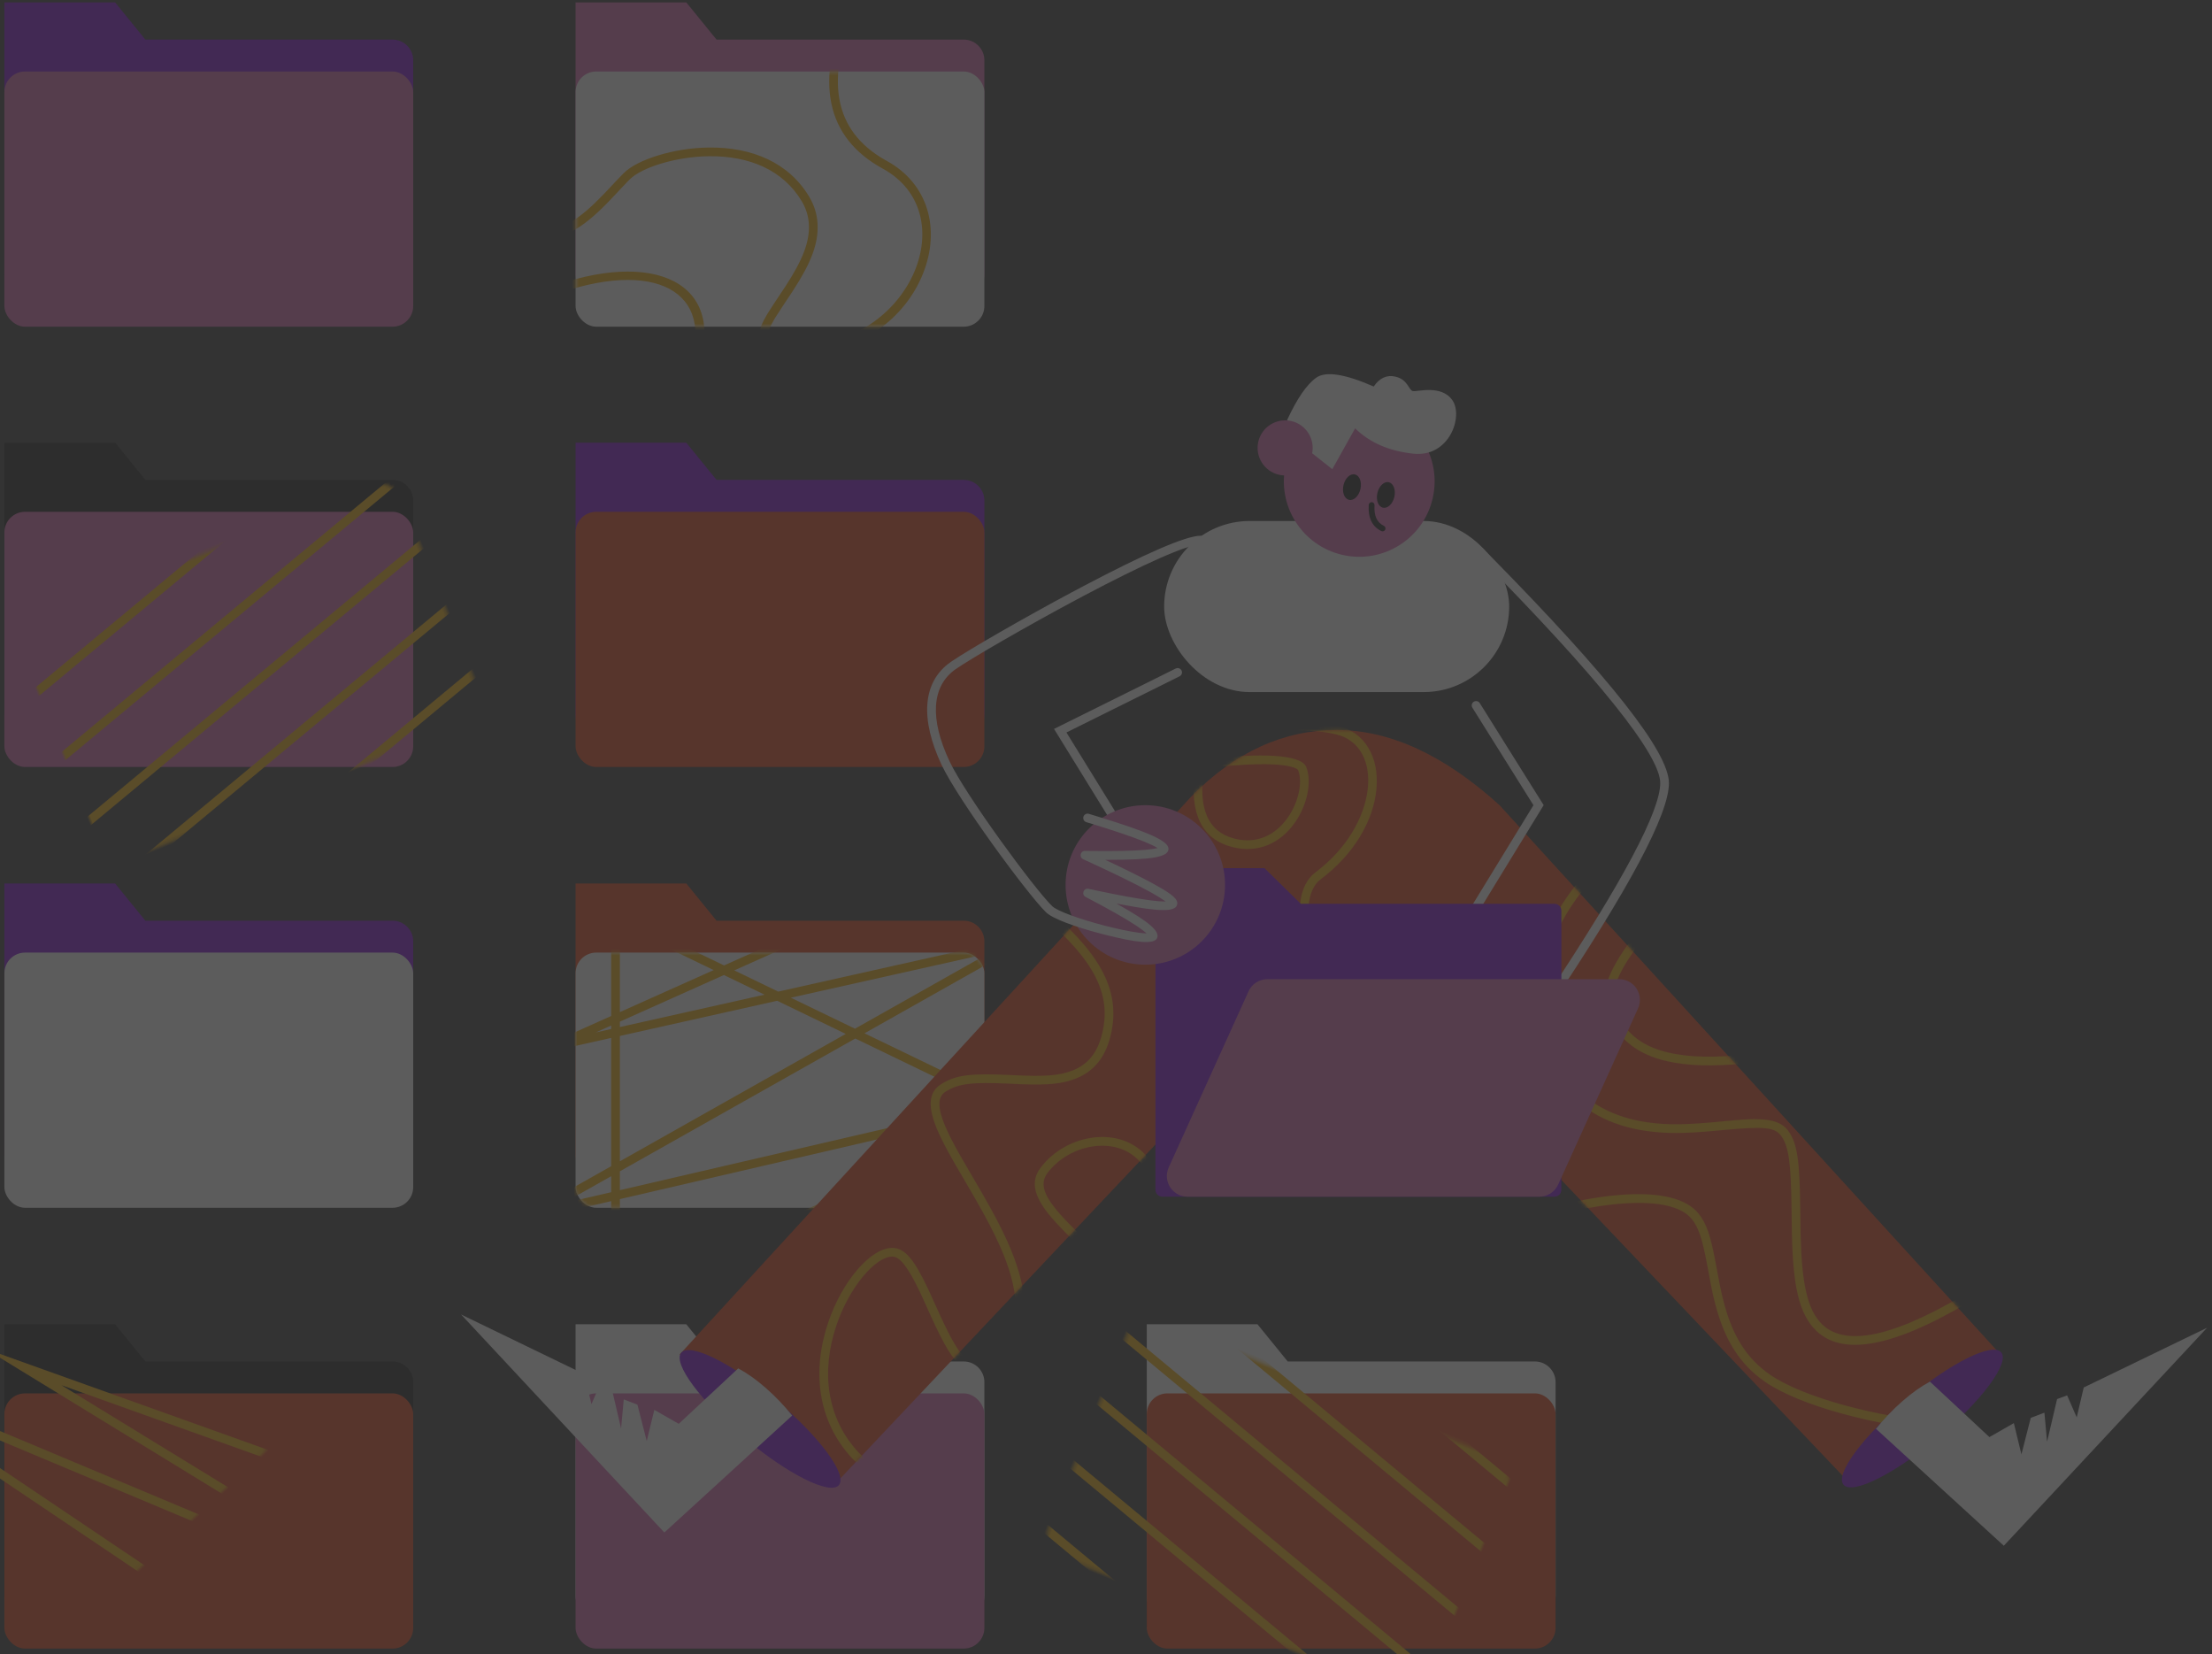 <?xml version="1.0" encoding="UTF-8"?>
<svg width="642px" height="480px" viewBox="0 0 642 480" version="1.1" xmlns="http://www.w3.org/2000/svg" xmlns:xlink="http://www.w3.org/1999/xlink">
    <rect x="0" y="0" width="642" height="480" fill="#333333" stroke="none"/>
    <title>illustration-8 hover</title>
    <defs>
        <rect id="path-1" x="0" y="0.697" width="118.654" height="74.053" rx="6"></rect>
        <rect id="path-3" x="0.117" y="0.319" width="118.654" height="74.053" rx="6"></rect>
        <rect id="path-5" x="0.531" y="0.366" width="118.654" height="74.053" rx="6"></rect>
        <rect id="path-7" x="0" y="0.697" width="118.654" height="74.053" rx="6"></rect>
        <rect id="path-9" x="0" y="0.697" width="118.654" height="74.053" rx="6"></rect>
        <path d="M0,181.948 L148.482,20.054 C161.149,7.173 175.22,0.733 190.696,0.733 C206.172,0.733 221.929,8.006 237.966,22.552 L383.824,182.44 L338.78,218.437 L191.912,64.011 L44.93,219.742 L0,181.948 Z" id="path-11"></path>
    </defs>
    <g id="Desktop" stroke="none" stroke-width="1" fill="none" fill-rule="evenodd" opacity="0.2">
        <g id="Artboard" transform="translate(-2214, -1212)">
            <g id="illustration-8-hover" transform="translate(2214, 1212)">
                <g id="Group-3" transform="translate(0.431, 0.695)">
                    <g id="Group-2" transform="translate(0.842, 0)">
                        <path d="M0,10.795 L0,-8.37105046e-14 L32.136,-8.37105046e-14 L40.914,10.795 L112.654,10.795 C115.967,10.795 118.654,13.482 118.654,16.795 L118.654,78.849 C118.654,82.162 115.967,84.849 112.654,84.849 L6,84.849 C2.686,84.849 4.05812251e-16,82.162 0,78.849 L0,10.795 L0,10.795 Z" id="Rectangle" fill="#7C00D9"></path>
                        <rect id="Rectangle-Copy-3" fill="#DD63B1" x="0" y="20.052" width="118.654" height="74.053" rx="6"></rect>
                    </g>
                    <g id="Group-2-Copy" transform="translate(0.842, 127.766)">
                        <path d="M0,10.795 L0,0 L32.136,0 L40.914,10.795 L112.654,10.795 C115.967,10.795 118.654,13.482 118.654,16.795 L118.654,78.849 C118.654,82.162 115.967,84.849 112.654,84.849 L6,84.849 C2.686,84.849 4.05812251e-16,82.162 0,78.849 L0,10.795 L0,10.795 Z" id="Rectangle" fill="#131313"></path>
                        <g id="Combined-Shape" transform="translate(0, 19.355)">
                            <mask id="mask-2" fill="white">
                                <use xlink:href="#path-1"></use>
                            </mask>
                            <use id="Mask" fill="#DD63B1" xlink:href="#path-1"></use>
                            <path d="M266.536,34.157 L267.305,36.562 L-87.06,149.899 L-87.829,147.495 L266.536,34.157 Z M266.536,13.961 L267.305,16.365 L-87.06,129.703 L-87.829,127.298 L266.536,13.961 Z M266.536,-6.236 L267.305,-3.831 L-87.06,109.507 L-87.829,107.102 L266.536,-6.236 Z M266.536,-26.432 L267.305,-24.027 L-87.06,89.31 L-87.829,86.906 L266.536,-26.432 Z M266.536,-46.628 L267.305,-44.224 L-87.06,69.114 L-87.829,66.709 L266.536,-46.628 Z M266.536,-66.825 L267.305,-64.42 L-87.06,48.918 L-87.829,46.513 L266.536,-66.825 Z M266.536,-87.021 L267.305,-84.616 L-87.06,28.721 L-87.829,26.317 L266.536,-87.021 Z M266.536,-107.217 L267.305,-104.813 L-87.06,8.525 L-87.829,6.12 L266.536,-107.217 Z M266.536,-127.414 L267.305,-125.009 L-87.06,-11.671 L-87.829,-14.076 L266.536,-127.414 Z" fill="#F7AD01" fill-rule="nonzero" mask="url(#mask-2)" transform="translate(89.738, 11.243) rotate(-22) translate(-89.738, -11.243) "></path>
                        </g>
                    </g>
                    <g id="Group-2-Copy-2" transform="translate(0.842, 255.676)">
                        <path d="M0,10.795 L0,-8.37105046e-14 L32.136,-8.37105046e-14 L40.914,10.795 L112.654,10.795 C115.967,10.795 118.654,13.482 118.654,16.795 L118.654,78.849 C118.654,82.162 115.967,84.849 112.654,84.849 L6,84.849 C2.686,84.849 4.05812251e-16,82.162 0,78.849 L0,10.795 L0,10.795 Z" id="Rectangle" fill="#7C00D9"></path>
                        <rect id="Rectangle-Copy-3" fill="#FFFFFF" x="0" y="20.052" width="118.654" height="74.053" rx="6"></rect>
                    </g>
                    <g id="Group-2-Copy-3" transform="translate(0, 383.586)">
                        <path d="M0.842,10.795 L0.842,0 L32.977,0 L41.755,10.795 L113.495,10.795 C116.809,10.795 119.495,13.482 119.495,16.795 L119.495,78.849 C119.495,82.162 116.809,84.849 113.495,84.849 L6.842,84.849 C3.528,84.849 0.842,82.162 0.842,78.849 L0.842,10.795 L0.842,10.795 Z" id="Rectangle" fill="#131313"></path>
                        <g id="Path-17" transform="translate(0.724, 19.734)">
                            <mask id="mask-4" fill="white">
                                <use xlink:href="#path-3"></use>
                            </mask>
                            <use id="Mask" fill="#E73D11" xlink:href="#path-3"></use>
                            <path d="M51.533,-64.797 L52.564,-62.493 L-6.111,-36.215 L6.641,-30.054 L83.724,-47.3 L31.685,-17.957 L72.307,1.667 L98.13,-4.323 L98.934,-1.943 L81.284,6.004 L125.607,27.415 L124.509,29.688 L78.28,7.356 L-39.312,60.307 L-39.312,62.509 L77.352,30.122 L-31.437,86.277 L36.265,86.277 L-41.836,118.262 L-41.837,65.829 L-67.324,72.905 L-68.18,70.538 L-41.837,58.676 L-41.837,30.74 L-72.37,37.824 L-41.837,20.606 L-41.837,-16.621 L-70.213,-10.272 L-41.837,-22.981 L-41.836,-53.472 L-9.083,-37.651 L51.533,-64.797 Z M23.439,88.801 L-39.312,88.801 L-39.312,114.499 L23.439,88.801 Z M54.463,39.096 L-39.312,65.129 L-39.312,87.501 L54.463,39.096 Z M-41.837,61.444 L-52.061,66.047 L-41.837,63.209 L-41.837,61.444 Z M72.011,4.327 L-39.312,30.154 L-39.312,57.539 L75.315,5.924 L72.011,4.327 Z M-41.837,23.503 L-55.832,31.396 L-41.837,28.148 L-41.837,23.503 Z M29.008,-16.446 L-39.312,22.08 L-39.312,27.562 L68.385,2.576 L29.008,-16.446 Z M6.335,-27.399 L-39.312,-17.186 L-39.312,19.182 L26.24,-17.783 L6.335,-27.399 Z M86.136,1.051 L75.931,3.418 L78.319,4.571 L86.136,1.051 Z M-41.837,-20.215 L-46.328,-18.203 L-41.837,-19.208 L-41.837,-20.215 Z M67.6,-41.106 L10.301,-28.286 L28.918,-19.293 L67.6,-41.106 Z M-9.123,-34.866 L-39.312,-21.346 L-39.312,-19.774 L2.674,-29.167 L-9.123,-34.866 Z M-39.312,-49.45 L-39.312,-24.112 L-12.094,-36.302 L-39.312,-49.45 Z" fill="#F7AD01" fill-rule="nonzero" mask="url(#mask-4)" transform="translate(26.619, 26.733) scale(-1, -1) rotate(47) translate(-26.619, -26.733) "></path>
                        </g>
                    </g>
                    <g id="Group-2-Copy-7" transform="translate(165.778, 0)">
                        <path d="M0.842,10.795 L0.842,0 L32.977,0 L41.755,10.795 L113.495,10.795 C116.809,10.795 119.495,13.482 119.495,16.795 L119.495,78.849 C119.495,82.162 116.809,84.849 113.495,84.849 L6.842,84.849 C3.528,84.849 0.842,82.162 0.842,78.849 L0.842,10.795 L0.842,10.795 Z" id="Rectangle" fill="#DD63B1"></path>
                        <g id="Path-9" transform="translate(0.31, 19.686)">
                            <mask id="mask-6" fill="white">
                                <use xlink:href="#path-5"></use>
                            </mask>
                            <use id="Mask" fill="#FFFFFF" xlink:href="#path-5"></use>
                            <path d="M32.407,89.093 C42.553,65.413 25.395,54.663 -3.632,64.471 L-4.38,64.729 L-4.251,64.962 C-1.902,69.199 0.974,73.659 4.044,77.757 L4.506,78.369 C10.188,85.838 15.959,91.359 20.819,93.695 C26.096,96.231 29.897,94.951 32.407,89.093 Z M61.24,63.02 L61.523,62.588 C66.341,55.16 68.545,49.857 68.235,44.602 C68.1,42.307 67.437,40.129 66.191,38.039 C60.807,29.017 51.063,24.807 39.167,24.952 C29.68,25.068 19.729,28.219 16.305,31.629 L15.586,32.355 C15.153,32.799 14.687,33.285 14.144,33.861 L11.186,37.013 L10.864,37.353 C3.27,45.331 -2.277,48.991 -9.493,48.991 C-9.897,48.991 -10.067,49.295 -9.973,50.581 C-9.852,52.233 -9.115,54.704 -7.839,57.703 C-7.28,59.019 -6.632,60.405 -5.909,61.836 L-5.573,62.494 L-5.149,62.346 C25.831,51.72 45.625,63.354 35.094,89.21 L34.727,90.087 C31.635,97.303 26.264,99.113 19.725,95.97 C14.429,93.425 8.4,87.656 2.497,79.898 C-0.824,75.532 -3.943,70.728 -6.473,66.161 L-6.782,65.6 L-7.616,65.919 C-9.643,66.706 -11.72,67.588 -13.844,68.567 L-14.909,69.065 L-15.989,66.783 C-13.373,65.546 -10.814,64.452 -8.32,63.497 L-7.965,63.363 L-8.176,62.948 C-8.812,61.687 -9.393,60.458 -9.91,59.277 L-10.163,58.691 C-11.537,55.458 -12.346,52.75 -12.491,50.765 C-12.678,48.207 -11.701,46.466 -9.493,46.466 C-3.286,46.466 1.717,43.234 8.679,35.985 L9.354,35.277 L12.544,31.879 C13.303,31.077 13.918,30.443 14.523,29.84 C18.482,25.898 29.051,22.551 39.136,22.428 C51.855,22.273 62.455,26.853 68.359,36.746 C69.814,39.185 70.596,41.757 70.756,44.454 C71.106,50.402 68.737,56.104 63.645,63.955 L63.243,64.566 C62.602,65.521 59.333,70.416 58.548,71.705 L58.211,72.268 C57.029,74.281 56.419,75.748 56.333,76.83 C56.154,79.09 58.986,80.215 67.214,79.821 C98.26,78.334 113.123,41.389 89.676,28.546 C73.115,19.474 69.83,3.285 79.692,-19.504 L79.995,-20.196 L82.304,-19.176 C72.652,2.669 75.403,17.58 90.43,26.076 L90.889,26.332 C102.859,32.888 106.559,46.118 101.339,59.094 C96.073,72.184 83.178,81.584 67.335,82.343 L66.58,82.375 C57.527,82.709 53.471,80.978 53.817,76.63 C53.945,75.014 54.726,73.176 56.196,70.716 L56.392,70.392 C56.767,69.775 57.673,68.39 58.601,66.985 L61.24,63.02 Z" fill="#F7AD01" fill-rule="nonzero" mask="url(#mask-6)"></path>
                        </g>
                    </g>
                    <g id="Group-2-Copy-6" transform="translate(166.62, 127.766)">
                        <path d="M0,10.795 L0,-8.37105046e-14 L32.136,-8.37105046e-14 L40.914,10.795 L112.654,10.795 C115.967,10.795 118.654,13.482 118.654,16.795 L118.654,78.849 C118.654,82.162 115.967,84.849 112.654,84.849 L6,84.849 C2.686,84.849 4.05812251e-16,82.162 0,78.849 L0,10.795 L0,10.795 Z" id="Rectangle" fill="#7C00D9"></path>
                        <rect id="Rectangle-Copy-3" fill="#E73D11" x="0" y="20.052" width="118.654" height="74.053" rx="6"></rect>
                    </g>
                    <g id="Group-2-Copy-5" transform="translate(166.62, 255.676)">
                        <path d="M0,10.795 L0,0 L32.136,0 L40.914,10.795 L112.654,10.795 C115.967,10.795 118.654,13.482 118.654,16.795 L118.654,78.849 C118.654,82.162 115.967,84.849 112.654,84.849 L6,84.849 C2.686,84.849 4.05812251e-16,82.162 0,78.849 L0,10.795 L0,10.795 Z" id="Rectangle" fill="#E73D11"></path>
                        <g id="Path-17" transform="translate(0, 19.355)">
                            <mask id="mask-8" fill="white">
                                <use xlink:href="#path-7"></use>
                            </mask>
                            <use id="Mask" fill="#FFFFFF" xlink:href="#path-7"></use>
                            <path d="M103.706,-22.721 L104.738,-20.417 L46.063,5.861 L58.815,12.021 L135.897,-5.224 L83.859,24.119 L124.481,43.742 L150.304,37.752 L151.107,40.133 L133.458,48.079 L177.781,69.491 L176.683,71.764 L130.454,49.432 L12.862,102.383 L12.862,104.585 L129.526,72.198 L20.737,128.352 L88.439,128.353 L10.338,160.337 L10.337,107.905 L-15.15,114.981 L-16.006,112.614 L10.337,100.752 L10.337,72.816 L-20.196,79.9 L10.337,62.681 L10.337,25.454 L-18.039,31.803 L10.337,19.094 L10.338,-11.397 L43.091,4.425 L103.706,-22.721 Z M75.613,130.877 L12.862,130.877 L12.862,156.575 L75.613,130.877 Z M106.637,81.172 L12.862,107.204 L12.862,129.577 L106.637,81.172 Z M10.337,103.519 L0.113,108.123 L10.337,105.285 L10.337,103.519 Z M124.185,46.403 L12.862,72.23 L12.862,99.615 L127.488,47.999 L124.185,46.403 Z M10.337,65.579 L-3.658,73.471 L10.337,70.224 L10.337,65.579 Z M81.182,25.629 L12.862,64.156 L12.862,69.638 L120.559,44.652 L81.182,25.629 Z M58.509,14.676 L12.862,24.89 L12.862,61.258 L78.414,24.292 L58.509,14.676 Z M138.31,43.126 L128.105,45.493 L130.493,46.646 L138.31,43.126 Z M10.337,21.86 L5.846,23.872 L10.337,22.868 L10.337,21.86 Z M119.773,0.97 L62.475,13.789 L81.092,22.783 L119.773,0.97 Z M43.051,7.21 L12.862,20.73 L12.862,22.302 L54.848,12.908 L43.051,7.21 Z M12.862,-7.374 L12.862,17.964 L40.079,5.774 L12.862,-7.374 Z" fill="#F7AD01" fill-rule="nonzero" mask="url(#mask-8)"></path>
                        </g>
                    </g>
                    <g id="Group-2-Copy-4" transform="translate(166.62, 383.586)">
                        <path d="M0,10.795 L0,-8.37105046e-14 L32.136,-8.37105046e-14 L40.914,10.795 L112.654,10.795 C115.967,10.795 118.654,13.482 118.654,16.795 L118.654,78.849 C118.654,82.162 115.967,84.849 112.654,84.849 L6,84.849 C2.686,84.849 4.05812251e-16,82.162 0,78.849 L0,10.795 L0,10.795 Z" id="Rectangle" fill="#FFFFFF"></path>
                        <rect id="Rectangle-Copy-3" fill="#DD63B1" x="0" y="20.052" width="118.654" height="74.053" rx="6"></rect>
                    </g>
                    <g id="Group-2-Copy-8" transform="translate(332.398, 383.586)">
                        <path d="M0,10.795 L0,0 L32.136,0 L40.914,10.795 L112.654,10.795 C115.967,10.795 118.654,13.482 118.654,16.795 L118.654,78.849 C118.654,82.162 115.967,84.849 112.654,84.849 L6,84.849 C2.686,84.849 4.05812251e-16,82.162 0,78.849 L0,10.795 L0,10.795 Z" id="Rectangle" fill="#FFFFFF"></path>
                        <g id="Combined-Shape" transform="translate(0, 19.355)">
                            <mask id="mask-10" fill="white">
                                <use xlink:href="#path-9"></use>
                            </mask>
                            <use id="Mask" fill="#E73D11" xlink:href="#path-9"></use>
                            <path d="M230.662,31.978 L231.431,34.382 L-122.934,147.72 L-123.703,145.315 L230.662,31.978 Z M230.662,11.781 L231.431,14.186 L-122.934,127.523 L-123.703,125.119 L230.662,11.781 Z M230.662,-8.415 L231.431,-6.011 L-122.934,107.327 L-123.703,104.922 L230.662,-8.415 Z M230.662,-28.612 L231.431,-26.207 L-122.934,87.131 L-123.703,84.726 L230.662,-28.612 Z M230.662,-48.808 L231.431,-46.403 L-122.934,66.934 L-123.703,64.53 L230.662,-48.808 Z M230.662,-69.004 L231.431,-66.6 L-122.934,46.738 L-123.703,44.333 L230.662,-69.004 Z M230.662,-89.201 L231.431,-86.796 L-122.934,26.542 L-123.703,24.137 L230.662,-89.201 Z M230.662,-109.397 L231.431,-106.992 L-122.934,6.345 L-123.703,3.941 L230.662,-109.397 Z M230.662,-129.593 L231.431,-127.189 L-122.934,-13.851 L-123.703,-16.256 L230.662,-129.593 Z" fill="#F7AD01" fill-rule="nonzero" mask="url(#mask-10)" transform="translate(53.864, 9.063) scale(-1, 1) rotate(-22) translate(-53.864, -9.063) "></path>
                        </g>
                    </g>
                    <g id="Path-10" transform="translate(196.821, 210.403)">
                        <mask id="mask-12" fill="white">
                            <use xlink:href="#path-11"></use>
                        </mask>
                        <use id="Mask" fill="#E73D11" xlink:href="#path-11"></use>
                        <path d="M176.261,11.131 C174.067,10.747 171.008,10.593 167.288,10.678 C163.109,10.774 158.231,11.166 153.035,11.814 L152.161,11.925 L152.16,11.935 C150.423,23.557 153.363,30.183 160.818,32.197 L161.09,32.268 C167.359,33.846 172.772,31.425 176.46,26.222 C179.666,21.701 180.887,15.788 179.505,12.383 C179.349,12.002 178.245,11.479 176.261,11.131 Z M113.479,148.056 L112.167,146.747 C109.992,144.555 108.433,142.864 107.142,141.26 L106.959,141.031 C102.84,135.838 101.853,131.649 104.708,127.828 C112.244,117.739 128.311,115.275 135.935,124.893 L136.163,125.189 L134.149,126.71 C127.759,118.252 113.43,120.37 106.73,129.339 C104.729,132.018 105.446,135.061 108.937,139.462 L109.288,139.898 C110.665,141.583 112.397,143.423 114.921,145.931 L120.435,151.346 C121.461,152.36 122.338,153.239 123.203,154.123 C126.035,157.017 128.39,159.621 130.497,162.243 C137.037,170.385 124.017,188.098 103.411,202.444 C81.372,217.788 59.977,222.89 49.899,211.903 C40.101,201.22 38.326,186.872 43.118,172.668 C47.156,160.697 55.424,151.014 61.743,151.014 C65.45,151.014 68.213,154.676 72.073,162.856 L72.782,164.38 L75.366,170.087 C78.9,177.815 81.081,181.562 83.66,183.708 C86.822,186.337 90.018,185.319 94.23,179.2 C99.105,172.117 98.397,162.911 93.129,150.875 L92.924,150.411 C91.088,146.283 88.858,142.065 85.697,136.574 L80.156,127.065 C79.839,126.517 79.574,126.057 79.39,125.733 C77.28,122.02 75.814,119.186 74.756,116.683 C72.045,110.266 72.098,105.921 75.849,103.535 C80.271,100.722 84.806,100.331 95.837,100.843 L97.484,100.922 C105.887,101.314 110.178,101.068 114.094,99.518 C119.033,97.563 122.029,93.528 123.103,86.412 C123.945,80.834 122.724,75.662 119.651,70.499 C117.323,66.587 114.227,63.007 109.352,58.272 L108.512,57.462 C108.329,57.294 104.354,53.53 102.214,51.458 L101.215,50.479 C98.633,47.894 96.787,45.757 95.425,43.677 C92.502,39.21 91.938,35.037 94.151,30.811 C98.347,22.802 116.402,15.736 139.857,11.326 C142.885,10.757 145.852,10.259 148.721,9.836 L149.987,9.653 L150.008,9.539 C150.299,7.944 150.666,6.277 151.109,4.539 L151.244,4.015 L151.423,3.333 L152.097,3.127 C167.807,-1.664 180.764,-2.884 190.983,-0.497 C198.877,1.348 203.084,8.596 202.244,17.813 C201.394,27.147 195.589,36.948 186.08,44.034 C177.907,50.125 184.001,73.959 199.328,100.799 C214.202,126.846 232.04,145.522 240.377,142.821 C266.495,134.359 288.625,132.36 295.688,141.017 C298.048,143.909 299.189,147.467 300.611,154.941 L301.781,161.165 C302.332,164.017 302.597,165.112 303.164,167.225 C305.63,176.414 309.545,182.983 316.397,187.755 C325.719,194.249 347.372,200.294 368.006,201.862 L368.63,201.908 C393.053,203.658 411.961,199.142 419.631,188.072 C426.944,177.517 411.537,156.275 382.272,132.927 C356.719,112.54 326.886,95.921 317.617,96.816 L314.67,97.094 C301.806,98.28 295.518,98.416 288.764,97.271 C278.936,95.604 272.327,90.991 269.125,82.492 C267.076,77.053 269.6,70.581 275.9,62.039 L276.193,61.643 C277.59,59.77 279.113,57.856 281.07,55.496 L287.445,47.835 C292.244,42.022 292.63,41.295 293.816,38.753 C295.642,34.843 294.519,33.141 288.72,32.655 C277.293,31.698 263.98,41.64 256.041,56.493 C247.597,72.292 247.334,89.33 256.897,101.206 C263.238,109.082 271.183,113.204 280.95,114.585 C286.666,115.393 291.86,115.292 300.422,114.512 L305.406,114.049 C309.807,113.654 311.331,113.595 313.542,113.692 C317.409,113.861 320.045,114.791 321.633,116.88 L321.823,117.137 C324.436,120.767 325.056,125.914 325.241,139.128 L325.336,146.382 L325.36,147.462 C325.702,161.347 327.294,169.074 331.653,173.257 C338.728,180.046 353.687,176.592 376.48,162.398 L377.173,161.965 L378.515,164.103 C354.414,179.236 338.228,183.065 329.905,175.078 C324.814,170.193 323.152,161.901 322.824,146.974 L322.765,143.355 L322.723,139.658 C322.552,126.671 321.957,121.58 319.706,118.518 L319.623,118.408 C317.788,115.994 314.646,115.75 303.497,116.762 L300.636,117.028 C291.898,117.823 286.552,117.927 280.597,117.085 C270.225,115.619 261.697,111.193 254.93,102.789 C244.655,90.028 244.934,71.918 253.815,55.303 C262.18,39.651 276.33,29.084 288.931,30.139 C296.31,30.757 298.645,34.156 296.204,39.602 L295.678,40.723 C294.645,42.872 293.851,44.047 289.34,49.506 L283.017,57.102 C281.205,59.289 279.774,61.081 278.475,62.807 L278.217,63.152 C272.189,71.238 269.818,77.169 271.488,81.602 C274.298,89.062 279.998,93.127 288.767,94.709 L289.186,94.782 C296.134,95.96 302.721,95.717 317.375,94.303 C327.567,93.319 357.748,110.131 383.847,130.953 C414.25,155.21 430.218,177.226 421.706,189.51 C413.378,201.529 393.681,206.234 368.45,204.426 C347.217,202.904 324.803,196.687 314.954,189.827 C307.682,184.761 303.485,177.848 300.867,168.398 L300.401,166.649 C299.994,165.072 299.722,163.836 299.223,161.231 L298.135,155.435 C296.792,148.379 295.734,145.067 293.732,142.613 C287.666,135.178 266.163,137.12 241.155,145.222 C231.045,148.498 212.678,129.268 197.135,102.05 C181.124,74.012 174.803,49.289 184.572,42.01 C202.681,28.515 204.794,5.323 190.409,1.962 C180.988,-0.24 168.934,0.8 154.262,5.114 L153.511,5.337 L153.438,5.626 C153.158,6.749 152.912,7.836 152.699,8.888 L152.616,9.3 L152.944,9.259 C168.324,7.328 180.068,7.789 181.782,11.297 L181.843,11.433 C183.587,15.725 182.184,22.513 178.52,27.682 C174.263,33.686 167.825,36.566 160.474,34.716 C151.585,32.479 147.983,25.03 149.513,12.741 L149.572,12.277 L148.874,12.378 C146.346,12.748 143.77,13.172 141.185,13.647 L140.323,13.807 C117.685,18.064 100.067,24.959 96.388,31.983 C94.642,35.314 95.078,38.536 97.537,42.294 C98.727,44.113 100.366,46.03 102.653,48.345 L103.287,48.979 C103.719,49.404 104.345,50.008 105.046,50.681 L110.226,55.607 L110.676,56.04 C115.799,60.983 119.091,64.725 121.601,68.844 L121.821,69.208 C125.176,74.847 126.534,80.597 125.599,86.789 C124.396,94.765 120.829,99.567 115.024,101.865 C110.988,103.463 106.811,103.805 99.279,103.524 L96.214,103.389 L95.248,103.344 C85.135,102.892 80.949,103.283 77.204,105.665 C74.833,107.173 74.795,110.289 77.082,115.701 L77.343,116.307 C78.245,118.355 79.448,120.685 81.082,123.595 L82.015,125.236 C83.547,127.894 87.074,133.91 87.541,134.717 L88.226,135.909 C91.136,140.987 93.258,145.006 95.028,148.932 L95.23,149.385 C101.005,162.368 101.865,172.56 96.309,180.631 C91.346,187.841 86.528,189.377 82.046,185.649 C79.013,183.126 76.708,179.13 72.89,170.741 L70.766,166.04 C70.481,165.415 70.224,164.859 69.974,164.326 L69.625,163.586 C66.338,156.69 63.936,153.539 61.743,153.539 C56.822,153.539 49.24,162.419 45.51,173.475 C40.99,186.872 42.646,200.26 51.76,210.197 C60.645,219.884 80.873,215.06 101.969,200.372 C121.379,186.859 133.636,170.183 128.529,163.824 C126.616,161.444 124.483,159.068 121.948,156.453 L121.399,155.889 C120.373,154.841 119.328,153.797 118.028,152.518 L113.479,148.056 Z" fill="#F7AD01" fill-rule="nonzero" mask="url(#mask-12)"></path>
                    </g>
                    <ellipse id="Oval" fill="#7C00D9" transform="translate(220.169, 411.042) rotate(-50) translate(-220.169, -411.042) " cx="220.169" cy="411.042" rx="7.153" ry="29.874"></ellipse>
                    <ellipse id="Oval-Copy-2" fill="#7C00D9" transform="translate(557.504, 410.936) scale(-1, 1) rotate(-50) translate(-557.504, -410.936) " cx="557.504" cy="410.936" rx="7.153" ry="29.874"></ellipse>
                    <path d="M635.524,374.135 L635.039,424.421 L548.535,424.421 L585.635,410.06 L593.362,414.491 L590.592,408.094 L593.362,406.698 L604.4,413.014 L598.756,406.698 L602.575,404.832 L612.145,410.06 L607.027,402.278 L614.828,399.857 L614.83,376.261 C617.586,375.318 620.77,374.662 624.381,374.291 C627.993,373.92 631.708,373.868 635.524,374.135 Z" id="Path-21-Copy" fill="#FFFFFF" transform="translate(592.03, 399.194) scale(-1, 1) rotate(47) translate(-592.03, -399.194) "></path>
                    <path d="M224.997,370.29 L224.512,420.576 L138.008,420.576 L175.108,406.214 L182.835,410.646 L180.065,404.249 L182.835,402.853 L193.873,409.169 L188.229,402.853 L192.048,400.987 L201.618,406.214 L196.5,398.433 L204.301,396.012 L204.303,372.416 C207.059,371.473 210.243,370.817 213.854,370.446 C217.466,370.075 221.181,370.023 224.997,370.29 Z" id="Path-21-Copy-2" fill="#FFFFFF" transform="translate(181.503, 395.349) rotate(47) translate(-181.503, -395.349) "></path>
                    <path d="M428.268,158.516 C428.763,158.026 429.563,158.03 430.053,158.526 L432.194,160.697 C466.81,195.877 483.954,217.556 483.954,226.548 C483.954,235.578 472.395,257.185 449.16,291.889 C448.772,292.469 447.988,292.624 447.409,292.236 C446.83,291.848 446.675,291.064 447.062,290.485 L449.09,287.444 C470.615,255.043 481.43,234.587 481.43,226.548 C481.43,218.407 463.59,196.036 428.258,160.301 C427.767,159.805 427.772,159.006 428.268,158.516 Z" id="Path-8" fill="#FFFFFF" fill-rule="nonzero"></path>
                    <path d="M427.312,202.937 C427.868,202.589 428.591,202.727 428.982,203.237 L429.052,203.337 L447.597,232.948 L427.148,266.34 C426.784,266.934 426.007,267.121 425.412,266.757 C424.853,266.414 424.654,265.706 424.936,265.128 L424.995,265.021 L444.627,232.962 L426.912,204.677 C426.564,204.121 426.702,203.398 427.212,203.007 L427.312,202.937 Z" id="Path-7" fill="#FFFFFF" fill-rule="nonzero"></path>
                    <path d="M334.923,251.23 L366.573,251.23 L377.104,261.566 L450.735,261.567 C451.839,261.567 452.735,262.462 452.735,263.567 L452.735,344.56 C452.735,345.664 451.839,346.56 450.735,346.56 L336.923,346.56 C335.818,346.56 334.923,345.664 334.923,344.56 L334.923,251.23 Z" id="Combined-Shape" fill="#7C00D9"></path>
                    <path d="M340.803,193.297 C341.428,192.987 342.185,193.242 342.495,193.866 C342.787,194.454 342.578,195.16 342.032,195.499 L341.926,195.558 L309.087,211.853 L322.996,234.385 C323.341,234.943 323.198,235.665 322.686,236.053 L322.585,236.122 C322.027,236.467 321.305,236.324 320.917,235.811 L320.848,235.711 L305.485,210.823 L340.803,193.297 Z" id="Path-3" fill="#FFFFFF" fill-rule="nonzero"></path>
                    <circle id="Oval" fill="#DD63B1" cx="331.978" cy="256.097" r="23.142"></circle>
                    <path d="M348.024,154.764 C348.722,154.764 349.287,155.329 349.287,156.026 C349.287,156.723 348.722,157.288 348.024,157.288 C344.181,157.288 331.328,163.069 313.841,172.335 L312.206,173.204 C297.757,180.912 281.47,190.327 276.949,193.472 C269.849,198.409 269.408,207.988 275.133,220.169 C279.671,229.826 299.56,256.97 304.933,262.238 C306.358,263.634 312.744,265.984 320.122,267.896 L320.511,267.996 C324.033,268.897 327.372,269.591 329.857,269.932 L330.466,270.011 C331.054,270.081 331.576,270.128 332.024,270.15 L332.352,270.161 L332.231,270.05 C331.61,269.494 330.698,268.811 329.503,268.012 L329.222,267.826 C326.095,265.765 321.231,263.011 314.643,259.574 C313.339,258.893 314.056,256.91 315.494,257.221 L317.889,257.734 C324.502,259.133 329.634,260.069 333.278,260.544 L333.595,260.585 C335.344,260.805 336.72,260.911 337.71,260.906 L337.865,260.904 L337.705,260.785 C336.862,260.166 335.623,259.394 333.996,258.476 L333.324,258.102 C329.107,255.772 322.642,252.612 313.938,248.627 C312.695,248.058 313.117,246.195 314.483,246.217 L316.3,246.242 C323.021,246.323 328.124,246.222 331.599,245.94 L332.268,245.882 C333.561,245.761 334.584,245.612 335.328,245.441 L335.544,245.388 L335.406,245.303 C334.603,244.817 333.38,244.237 331.752,243.571 L331.421,243.436 C327.759,241.962 322.236,240.107 314.862,237.878 C314.195,237.677 313.817,236.972 314.019,236.305 C314.221,235.638 314.925,235.26 315.592,235.462 L318.423,236.325 C332.679,240.715 338.71,243.284 338.71,245.618 C338.71,248.038 333.741,248.803 321.562,248.805 L320.327,248.803 L322.866,250.003 C327.605,252.259 331.399,254.167 334.249,255.729 L335.121,256.212 C339.901,258.883 341.702,260.325 341.166,261.96 C340.513,263.952 335.874,263.824 325.316,261.82 L323.545,261.477 L324.366,261.935 C332.729,266.629 336.113,269.39 335.452,271.373 L335.425,271.45 C334.62,273.513 329.16,272.795 320.285,270.544 L319.043,270.224 C311.369,268.21 305.006,265.845 303.166,264.041 C297.587,258.571 277.52,231.184 272.848,221.243 C266.663,208.082 267.164,197.202 275.508,191.399 L275.97,191.083 C281.087,187.637 296.601,178.682 310.567,171.217 L313.814,169.493 C331.265,160.287 343.653,154.764 348.024,154.764 Z" id="Path-6" fill="#FFFFFF" fill-rule="nonzero"></path>
                    <path d="M367.402,283.446 L469.514,283.446 C472.828,283.446 475.514,286.132 475.514,289.446 C475.514,290.301 475.332,291.145 474.979,291.924 L451.807,343.037 C450.835,345.182 448.698,346.56 446.343,346.56 L344.231,346.56 C340.917,346.56 338.231,343.874 338.231,340.56 C338.231,339.705 338.413,338.861 338.766,338.082 L361.937,286.969 C362.91,284.824 365.047,283.446 367.402,283.446 Z" id="Rectangle" fill="#DD63B1"></path>
                    <rect id="Rectangle" fill="#FFFFFF" x="337.447" y="150.487" width="100.14" height="49.649" rx="24.825"></rect>
                    <g id="Group" transform="translate(391.242, 133.159) scale(-1, 1) rotate(-13) translate(-391.242, -133.159) translate(363.892, 106.23)">
                        <circle id="Oval" fill="#DD63B1" cx="23.284" cy="31.978" r="21.879"></circle>
                        <path d="M47.688,19.355 L39.694,26.508 L31.699,30.295 L27.912,17.251 C22.863,20.337 16.832,21.459 9.82,20.617 C-0.699,19.355 -1.961,6.732 2.246,2.945 C6.454,-0.842 12.765,2.945 14.027,2.945 C15.29,2.945 16.131,0 19.918,0 C22.443,0 24.266,1.403 25.388,4.208 C34.364,2.525 39.974,2.945 42.218,5.47 C44.462,7.994 46.285,12.623 47.688,19.355 Z" id="Path-4" fill="#FFFFFF"></path>
                        <circle id="Oval" fill="#DD63B1" cx="46.426" cy="27.349" r="7.994"></circle>
                        <ellipse id="Oval" fill="#131313" cx="24.967" cy="34.081" rx="2.525" ry="3.787"></ellipse>
                        <ellipse id="Oval-Copy" fill="#131313" cx="14.869" cy="34.081" rx="2.525" ry="3.787"></ellipse>
                        <path d="M18.373,37.038 C18.832,37.115 19.141,37.548 19.065,38.007 C18.452,41.685 16.683,43.937 13.789,44.58 C13.336,44.681 12.886,44.395 12.785,43.941 C12.684,43.488 12.97,43.038 13.424,42.937 C15.58,42.458 16.896,40.783 17.405,37.73 C17.476,37.304 17.855,37.007 18.276,37.028 L18.373,37.038 Z" id="Path-5" fill="#131313" fill-rule="nonzero"></path>
                    </g>
                </g>
            </g>
        </g>
    </g>
</svg>